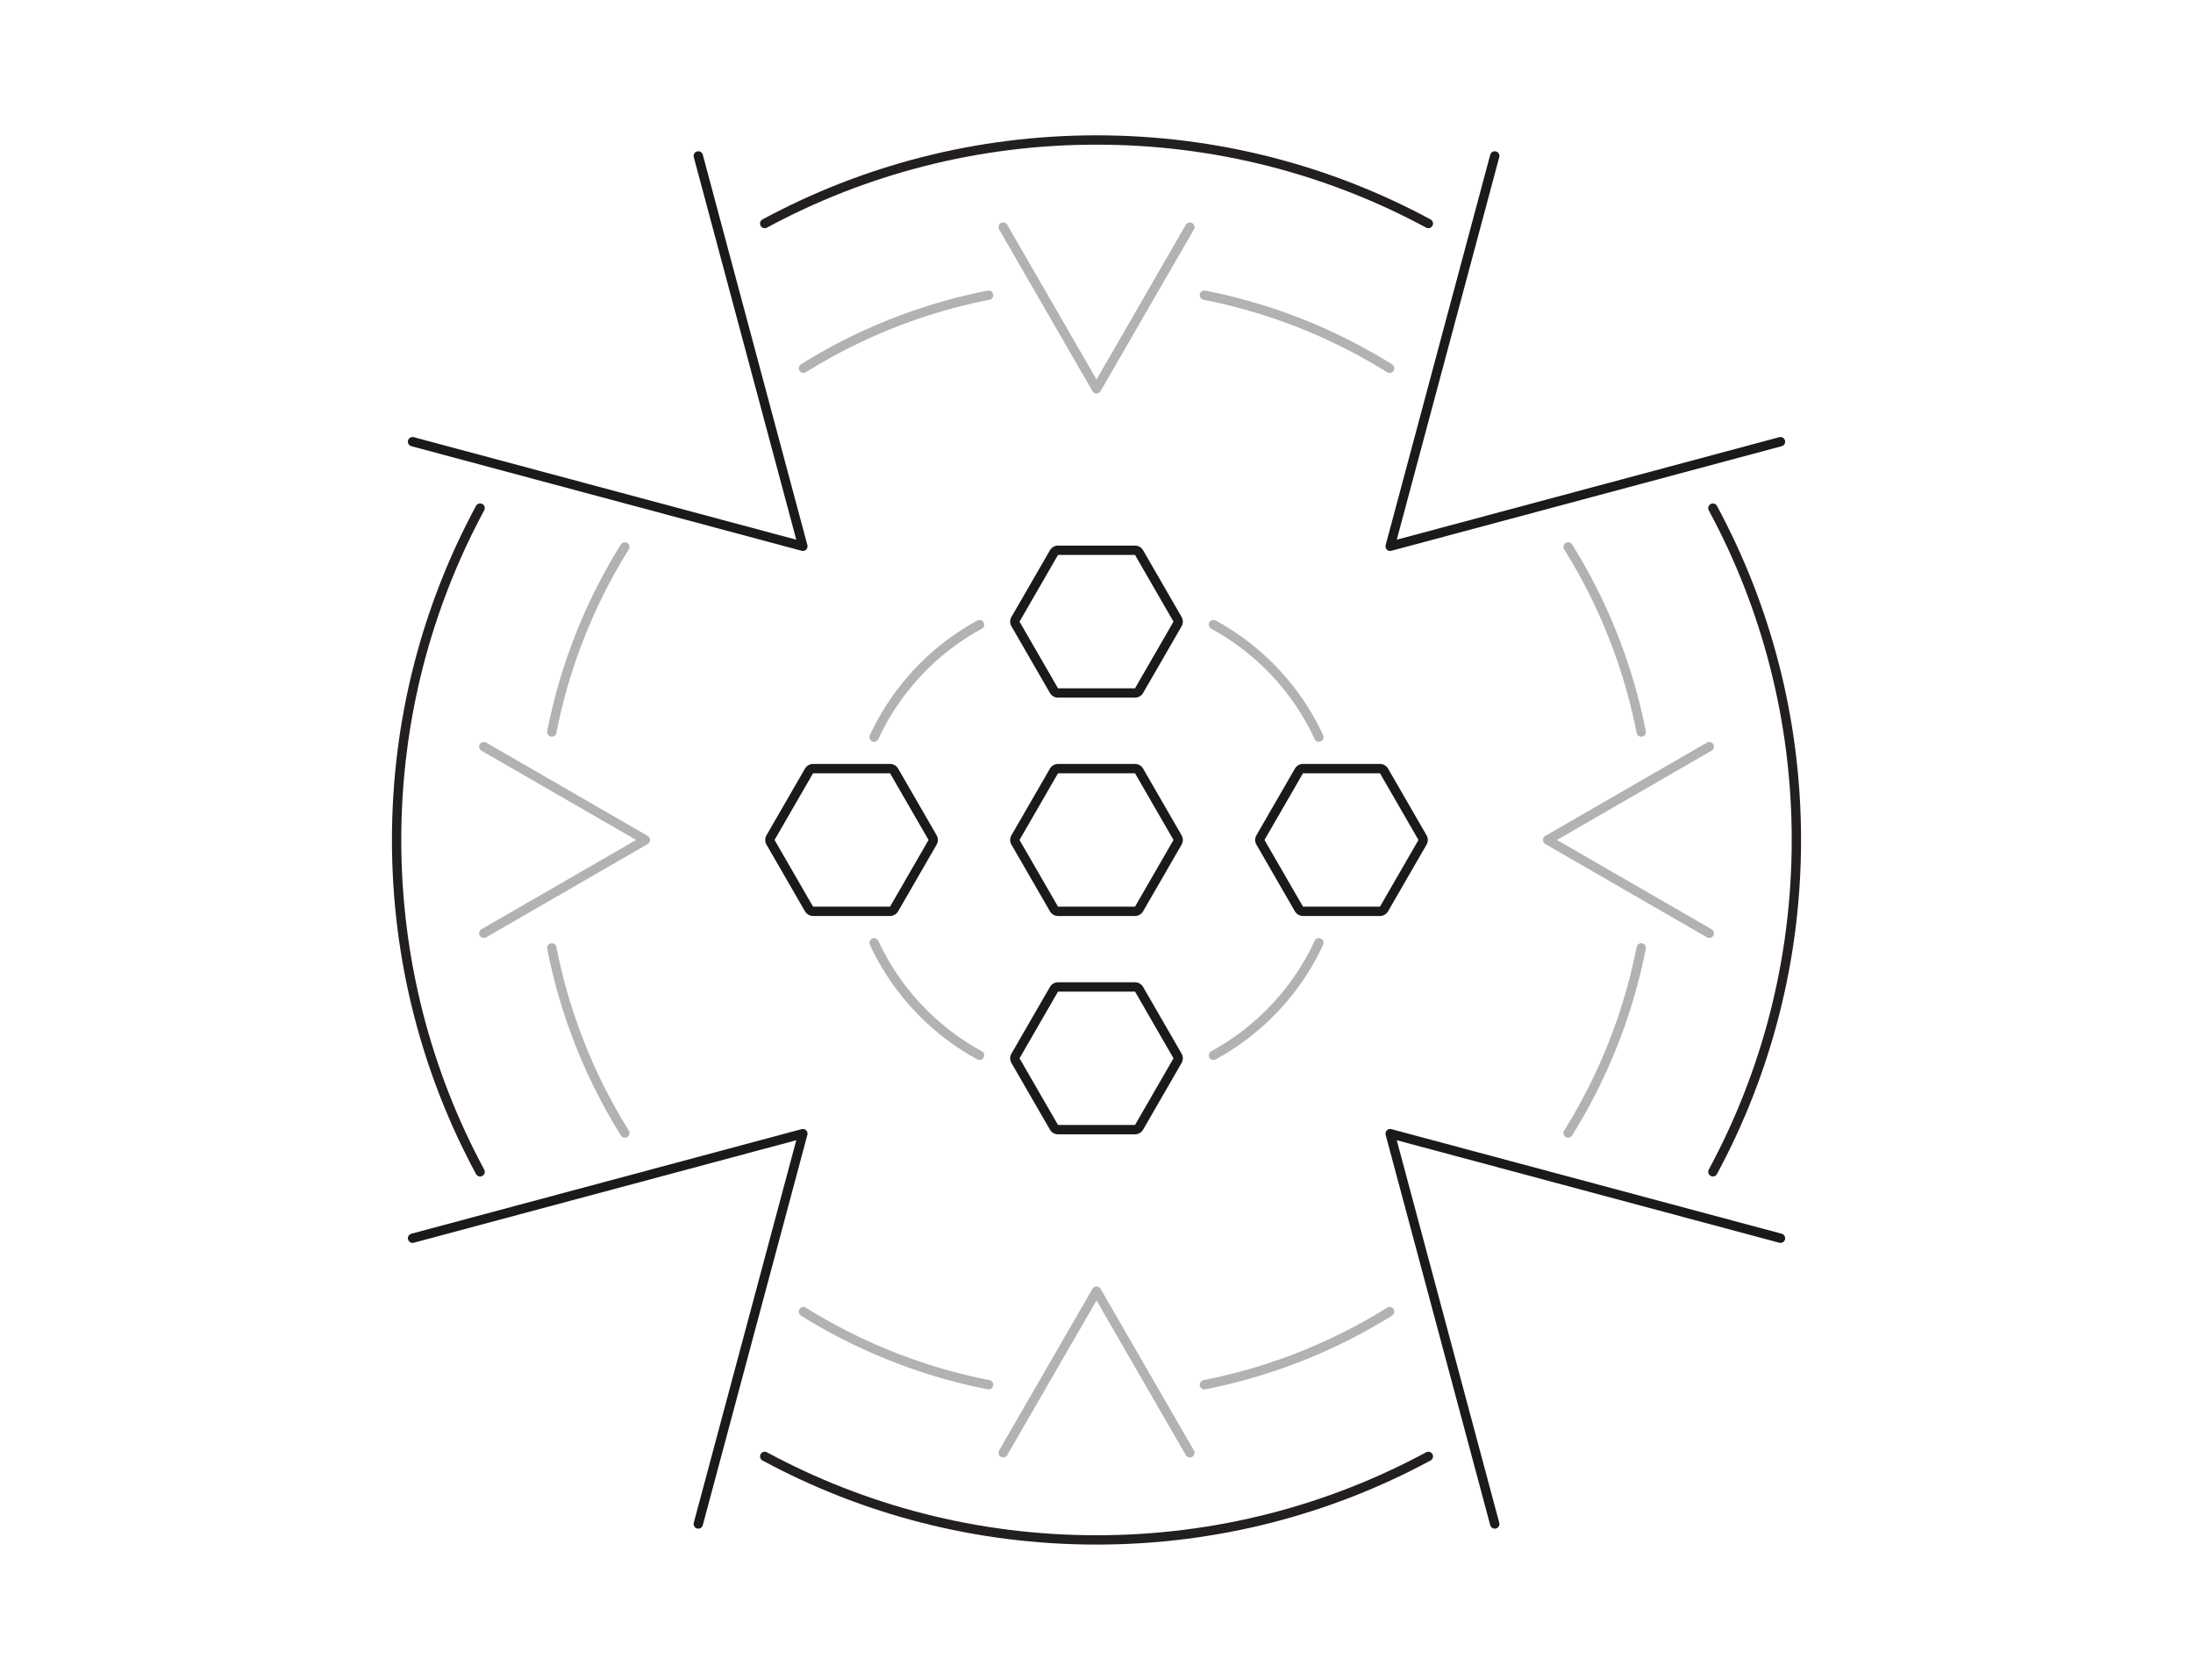 <svg width="470" height="360" fill="none" xmlns="http://www.w3.org/2000/svg"><mask id="a" maskUnits="userSpaceOnUse" x="0" y="0" width="470" height="360"><path fill="#fff" d="M0 0h470v360H0z"/></mask><g mask="url(#a)" stroke-width="2" stroke-linecap="round" stroke-linejoin="round"><path d="M163.891 312.101C185.051 323.521 209.271 330 235 330c25.741 0 49.961-6.479 71.12-17.899M163.891 47.9C185.051 36.48 209.271 30 235 30c25.741 0 49.961 6.48 71.12 17.9M102.9 251.12C91.48 229.95 85 205.73 85 180c0-25.73 6.48-49.95 17.9-71.12M367.1 108.89c11.42 21.16 17.899 45.38 17.899 71.11 0 25.73-6.479 49.95-17.899 71.11" stroke="#231F20"/><path d="M258.131 296.74a117.705 117.705 0 0039.68-15.66M118.26 156.87c2.81-14.31 8.189-27.7 15.66-39.67M172.199 78.91a117.904 117.904 0 0139.67-15.65M118.26 203.13a117.678 117.678 0 0015.66 39.67M172.199 281.09a117.904 117.904 0 0039.67 15.65M258.131 63.26a117.684 117.684 0 0139.68 15.66M336.08 242.8a117.657 117.657 0 0015.66-39.67M336.08 117.2a117.665 117.665 0 0115.66 39.67" stroke="#B2B2B2"/><path d="M238.129 195.292h5.12c.36 0 .693-.192.874-.504l8.245-14.282a1.005 1.005 0 000-1.009l-8.245-14.282a1.01 1.01 0 00-.874-.504h-16.491c-.36 0-.693.192-.873.504l-8.246 14.282a1.01 1.01 0 000 1.009l8.246 14.282c.18.312.513.504.873.504h11.371M238.129 242.081h5.12c.36 0 .693-.192.874-.505l8.245-14.281a1.005 1.005 0 000-1.009l-8.245-14.282a1.009 1.009 0 00-.874-.504h-16.491c-.36 0-.693.191-.873.504l-8.246 14.282a1.01 1.01 0 000 1.009l8.246 14.281c.18.313.513.505.873.505h11.371M238.129 148.503h5.12c.36 0 .693-.192.874-.504l8.245-14.282a1.005 1.005 0 000-1.009l-8.245-14.282a1.01 1.01 0 00-.874-.504h-16.491c-.36 0-.693.192-.873.504l-8.246 14.282a1.01 1.01 0 000 1.009l8.246 14.282c.18.312.513.504.873.504h11.371M185.629 195.292h5.12c.36 0 .693-.192.874-.504l8.245-14.282a1.005 1.005 0 000-1.009l-8.245-14.282a1.01 1.01 0 00-.874-.504h-16.491c-.36 0-.693.192-.873.504l-8.246 14.282a1.01 1.01 0 000 1.009l8.246 14.282c.18.312.513.504.873.504h11.371M290.629 195.292h5.12c.36 0 .693-.192.874-.504l8.245-14.282a1.005 1.005 0 000-1.009l-8.245-14.282a1.01 1.01 0 00-.874-.504h-16.491c-.36 0-.693.192-.873.504l-8.246 14.282a1.01 1.01 0 000 1.009l8.246 14.282c.18.312.513.504.873.504h11.371" stroke="#1A1A1A"/><path d="M187.338 157.965a52.732 52.732 0 0122.6-24.103M260.072 226.148c9.877-5.388 17.848-13.853 22.59-24.104M260.072 133.862c9.877 5.377 17.848 13.842 22.59 24.103M187.338 202.045c4.752 10.251 12.723 18.716 22.6 24.104" stroke="#B2B2B2"/><path d="M381.589 265.35l-83.651-22.414 22.413 83.651M88.418 94.653l83.651 22.415-22.414-83.652M149.655 326.587l22.414-83.651-83.651 22.414M320.351 33.416l-22.413 83.652 83.651-22.415" stroke="#1A1A1A"/><path d="M255.004 311.322l-20-34.641-20 34.641M215.004 48.68l20 34.642 20-34.641M103.684 200.002l34.642-20-34.642-20M366.325 160.001l-34.641 20 34.641 20" stroke="#B2B2B2"/></g></svg>